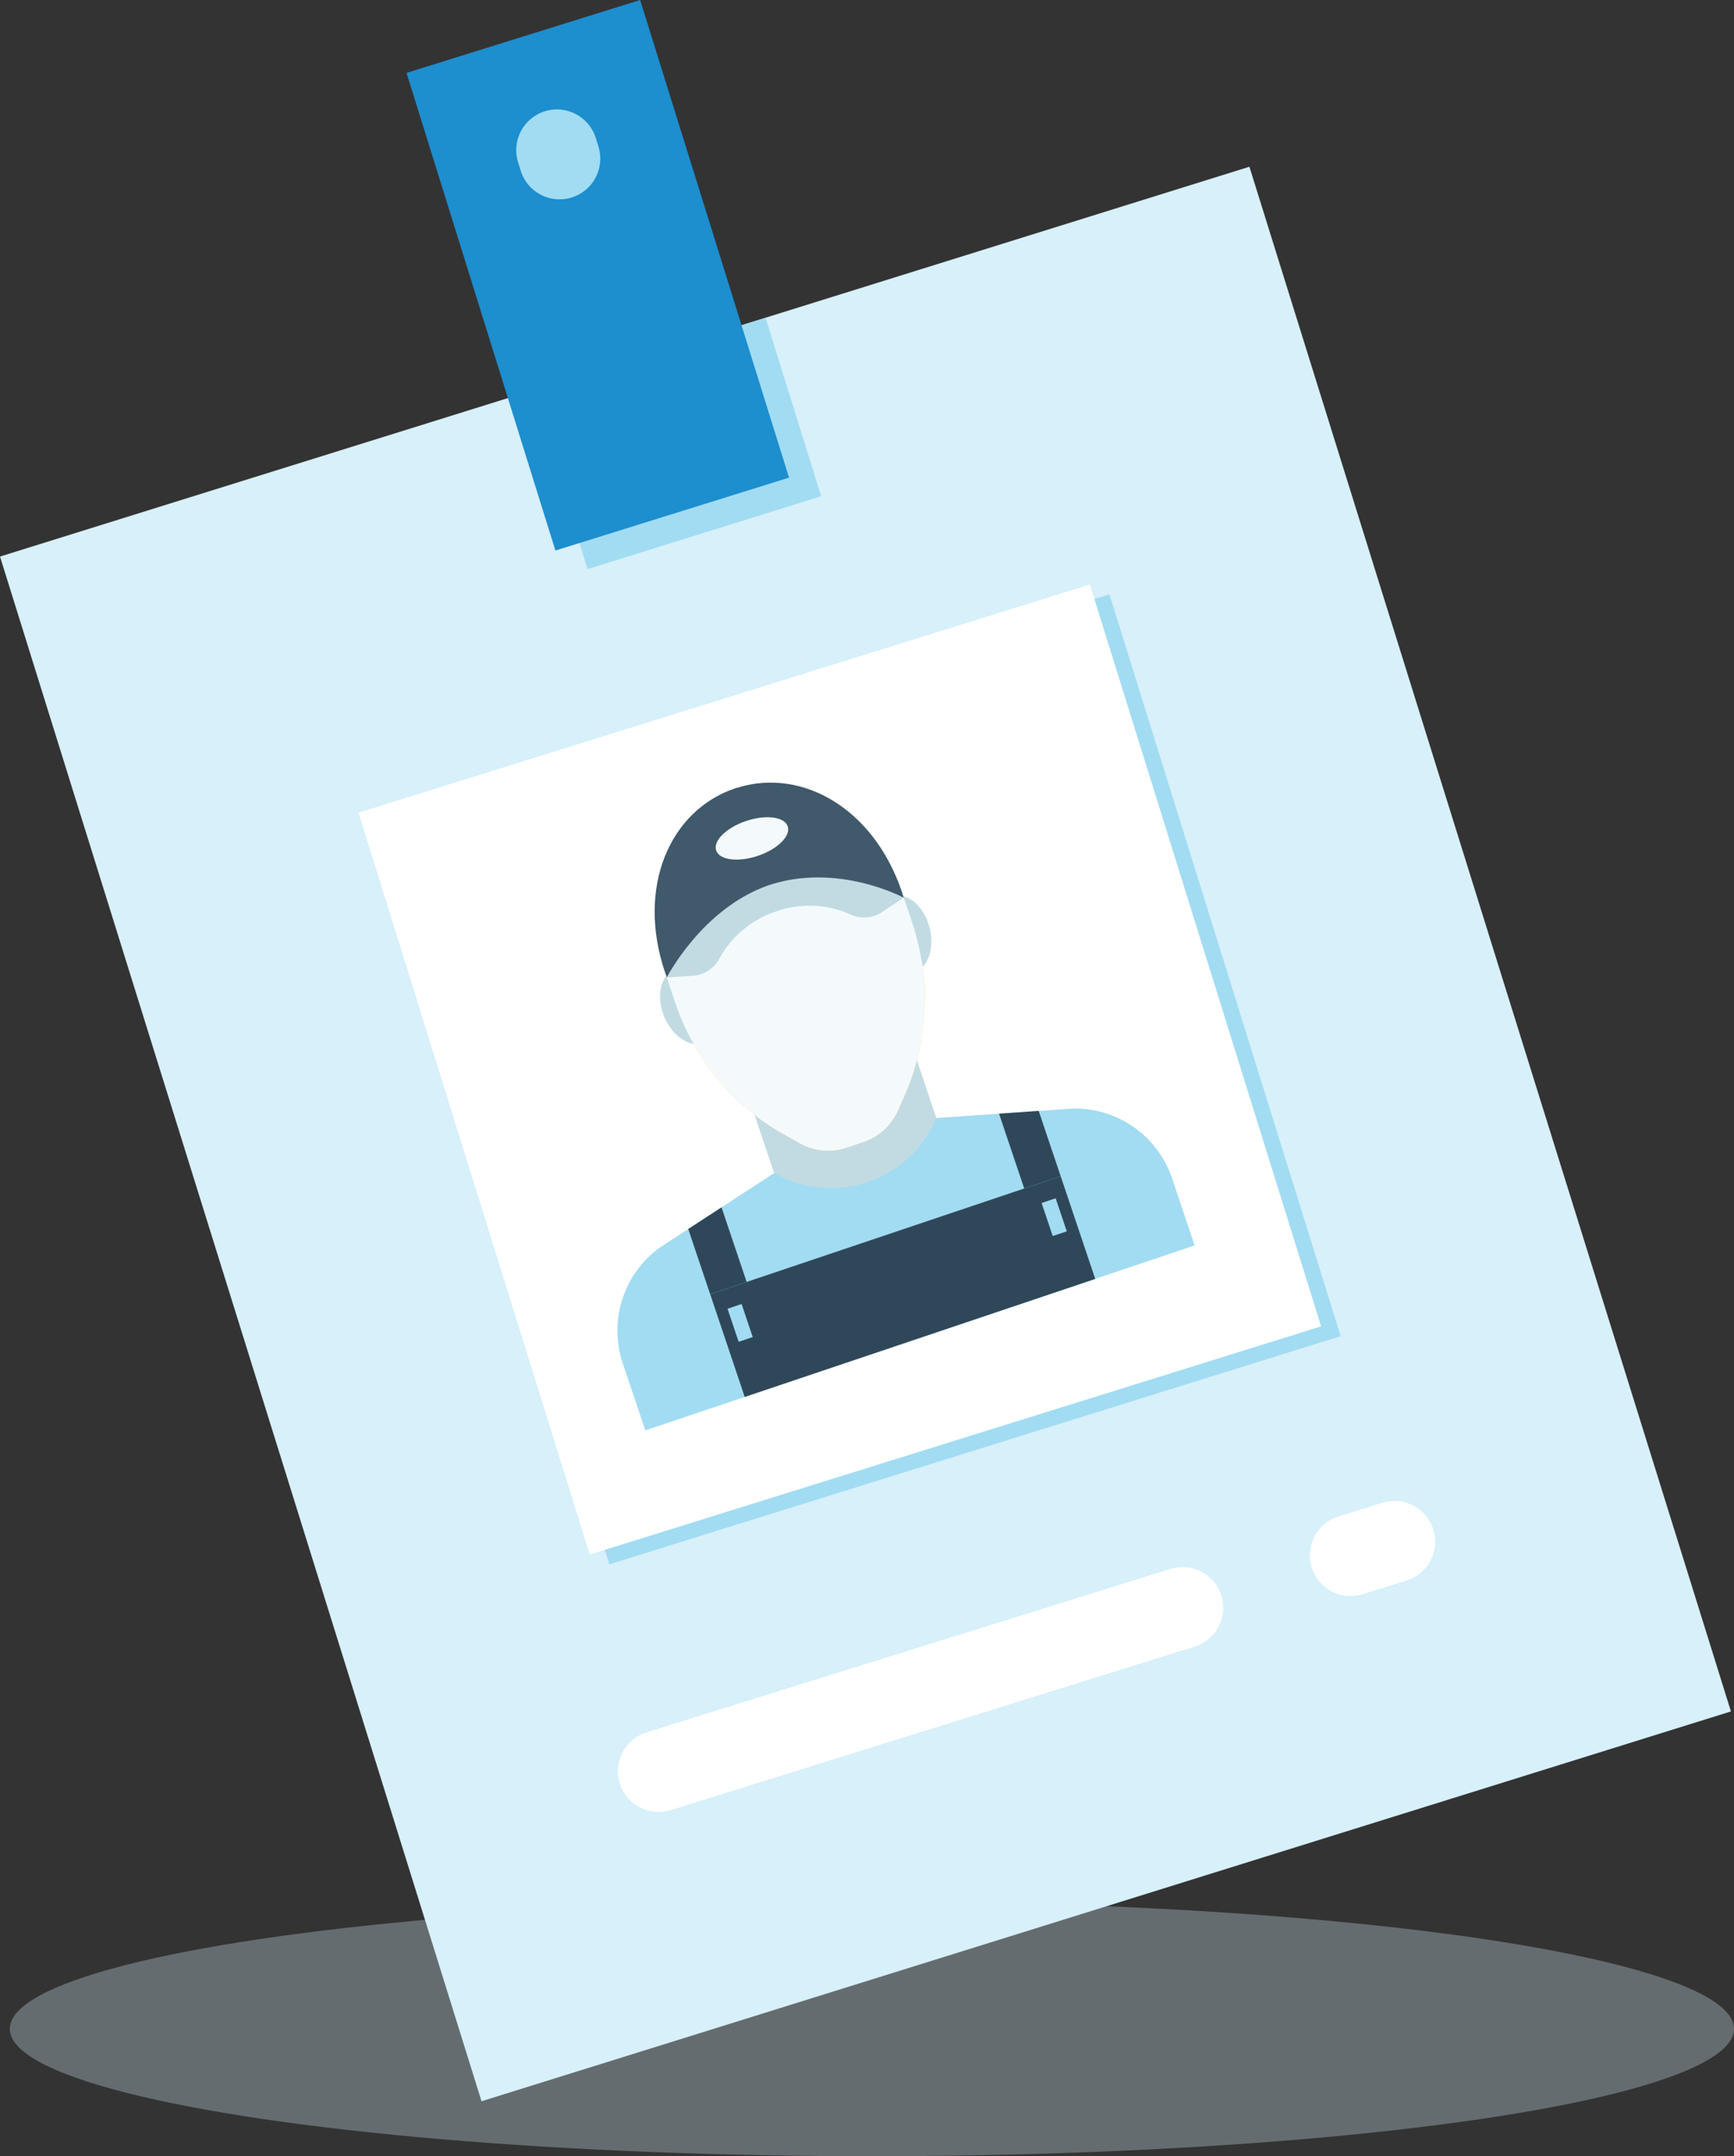 <svg width="177" height="220" viewBox="0 0 177 220" fill="none" xmlns="http://www.w3.org/2000/svg">
<rect x="0" y="0" width="177" height="220" fill="#333333" stroke="none"/>
<ellipse cx="89" cy="207" rx="88" ry="13" fill="#D7F0FA" fill-opacity="0.3"/>
<path d="M127.535 17.012L0 56.786L49.152 214.39L176.687 174.616L127.535 17.012Z" fill="#D7F0FA"/>
<path d="M113.247 60.636L38.593 83.918L62.199 159.609L136.853 136.327L113.247 60.636Z" fill="#A2DCF2"/>
<path d="M111.247 59.636L36.593 82.918L60.199 158.609L134.853 135.327L111.247 59.636Z" fill="white"/>
<path d="M78.144 32.424L54.296 39.861L59.974 58.068L83.822 50.63L78.144 32.424Z" fill="#A2DCF2"/>
<path d="M65.344 -8.54519e-07L41.496 7.437L56.694 56.17L80.542 48.733L65.344 -8.54519e-07Z" fill="#1D8ECE"/>
<path d="M141.106 153.328L136.622 154.726C134.432 155.409 133.211 157.738 133.894 159.928C134.577 162.118 136.906 163.34 139.096 162.657L143.58 161.259C145.77 160.575 146.992 158.247 146.309 156.056C145.626 153.866 143.297 152.645 141.106 153.328Z" fill="white"/>
<path d="M119.472 160.075L65.981 176.757C63.791 177.44 62.569 179.769 63.252 181.959C63.935 184.15 66.264 185.371 68.454 184.688L121.945 168.006C124.135 167.323 125.357 164.994 124.674 162.804C123.991 160.614 121.662 159.392 119.472 160.075Z" fill="white"/>
<path d="M55.613 11.353C53.423 12.036 52.201 14.365 52.884 16.555L53.154 17.422C53.837 19.612 56.166 20.834 58.356 20.151C60.547 19.468 61.768 17.139 61.085 14.948L60.815 14.082C60.132 11.892 57.803 10.67 55.613 11.353Z" fill="#A2DCF2"/>
<path d="M109.551 113.099L95.653 114.065L79.083 119.647L67.294 127.321C63.623 130.022 62.117 134.787 63.571 139.108L65.872 145.943L121.943 127.071L119.643 120.236C118.188 115.915 114.108 113.031 109.551 113.099Z" fill="#A2DCF2"/>
<path d="M95.581 114.089L93.543 108.027L76.971 113.605L79.013 119.671C85.093 123.149 92.845 120.537 95.581 114.089Z" fill="#C2DBE3"/>
<path d="M91.92 90.59L93.257 94.562C93.281 94.633 94.454 98.469 94.421 101.465C94.384 104.966 93.808 108.448 92.382 111.67L91.65 113.321C90.988 114.831 89.714 115.99 88.147 116.517L86.395 117.107C84.841 117.63 83.122 117.467 81.685 116.675L80.117 115.798C77.929 114.597 75.954 113.052 74.272 111.263C72.821 109.736 70.378 106.612 68.972 102.435L67.75 98.803C66.969 96.482 67.083 94.23 67.136 93.691C67.535 88.771 70.796 84.318 75.785 82.639C80.75 80.968 86.034 82.53 89.323 86.196C89.695 86.605 91.1 88.156 91.92 90.59Z" fill="#FFD15C"/>
<path d="M72.894 101.604C73.782 103.639 73.371 105.784 71.977 106.393C70.579 107.002 68.728 105.848 67.838 103.813C66.947 101.778 67.359 99.633 68.756 99.023C70.152 98.415 72.005 99.569 72.894 101.604Z" fill="#C2DBE3"/>
<path d="M94.905 94.703C95.426 96.862 94.65 98.902 93.168 99.261C91.688 99.62 90.063 98.16 89.54 96.001C89.018 93.843 89.796 91.803 91.278 91.443C92.757 91.085 94.381 92.545 94.905 94.703Z" fill="#C2DBE3"/>
<path d="M91.92 90.59L93.257 94.562C93.281 94.633 94.454 98.469 94.421 101.465C94.384 104.966 93.808 108.448 92.382 111.67L91.65 113.321C90.988 114.831 89.714 115.99 88.147 116.517L86.395 117.107C84.841 117.63 83.122 117.467 81.685 116.675L80.117 115.798C77.929 114.597 75.954 113.052 74.272 111.263C72.821 109.736 70.378 106.612 68.972 102.435L67.75 98.803C66.969 96.482 67.083 94.23 67.136 93.691C67.535 88.771 70.796 84.318 75.785 82.639C80.75 80.968 86.034 82.53 89.323 86.196C89.695 86.605 91.1 88.156 91.92 90.59Z" fill="#F4FAFC"/>
<g opacity="0.1">
<g opacity="0.1">
<path opacity="0.1" d="M92.387 111.68L91.655 113.331C90.992 114.84 89.717 115.998 88.151 116.525L86.399 117.115C86.368 117.125 86.332 117.127 86.301 117.137L91.757 118.949C93.388 117.752 94.731 116.111 95.586 114.099L95.586 114.098L93.686 108.452C93.617 108.526 93.528 108.612 93.451 108.691C93.155 109.704 92.816 110.706 92.387 111.68Z" fill="#C2DBE3"/>
</g>
</g>
<path d="M76.214 130.795L73.652 123.183L70.252 125.396L72.491 132.048L76.214 130.795Z" fill="#2F4859"/>
<path d="M108.27 120.007L106.027 113.345L101.977 113.626L104.547 121.26L108.27 120.007Z" fill="#2F4859"/>
<path d="M108.271 120.007L72.492 132.05L76.019 142.529L111.798 130.487L108.271 120.007Z" fill="#2F4859"/>
<path d="M75.7 133.049L74.265 133.532L75.4 136.903L76.834 136.421L75.7 133.049Z" fill="#A2DCF2"/>
<path d="M107.757 122.26L106.324 122.742L107.459 126.114L108.892 125.631L107.757 122.26Z" fill="#A2DCF2"/>
<path d="M75.279 80.366C75.195 80.382 75.117 80.408 75.036 80.436C68.35 82.686 64.97 90.539 67.865 99.143C67.934 99.348 68.007 99.54 68.078 99.737C68.185 99.538 68.3 99.334 68.425 99.127L68.39 99.129C68.39 99.129 73.749 93.269 79.158 91.984C84.243 89.737 92.045 91.51 92.253 91.606C92.191 91.406 92.129 91.205 92.06 90.999C89.197 82.5 81.898 78.314 75.279 80.366Z" fill="#40596B"/>
<path d="M80.408 84.314C80.739 85.298 79.371 86.644 77.354 87.323C75.336 88.002 73.433 87.756 73.102 86.773C72.772 85.792 74.139 84.445 76.156 83.766C78.174 83.087 80.078 83.333 80.408 84.314Z" fill="#F4FAFC"/>
<g opacity="0.1">
<g opacity="0.1">
<path opacity="0.1" d="M92.244 91.589L90.141 92.998C89.171 93.648 87.922 93.815 86.861 93.326C82.859 91.485 79.261 92.989 79.261 92.989C79.261 92.989 79.243 92.992 79.222 92.999C78.855 93.105 70.144 96.585 68.078 99.737L94.358 102.767C94.379 102.333 94.42 101.901 94.424 101.466C94.458 98.47 93.283 94.632 93.26 94.562L92.244 91.589Z" fill="#40596B"/>
</g>
</g>
<path d="M78.372 90.349C71.617 92.757 68.071 99.724 68.071 99.724L70.662 99.572C71.813 99.504 72.87 98.863 73.413 97.845C75.489 93.966 79.259 92.989 79.259 92.989C79.259 92.989 82.852 91.487 86.85 93.323C87.9 93.805 89.13 93.676 90.087 93.034L92.243 91.588C92.245 91.588 85.455 87.932 78.372 90.349Z" fill="#C2DBE3"/>
</svg>
